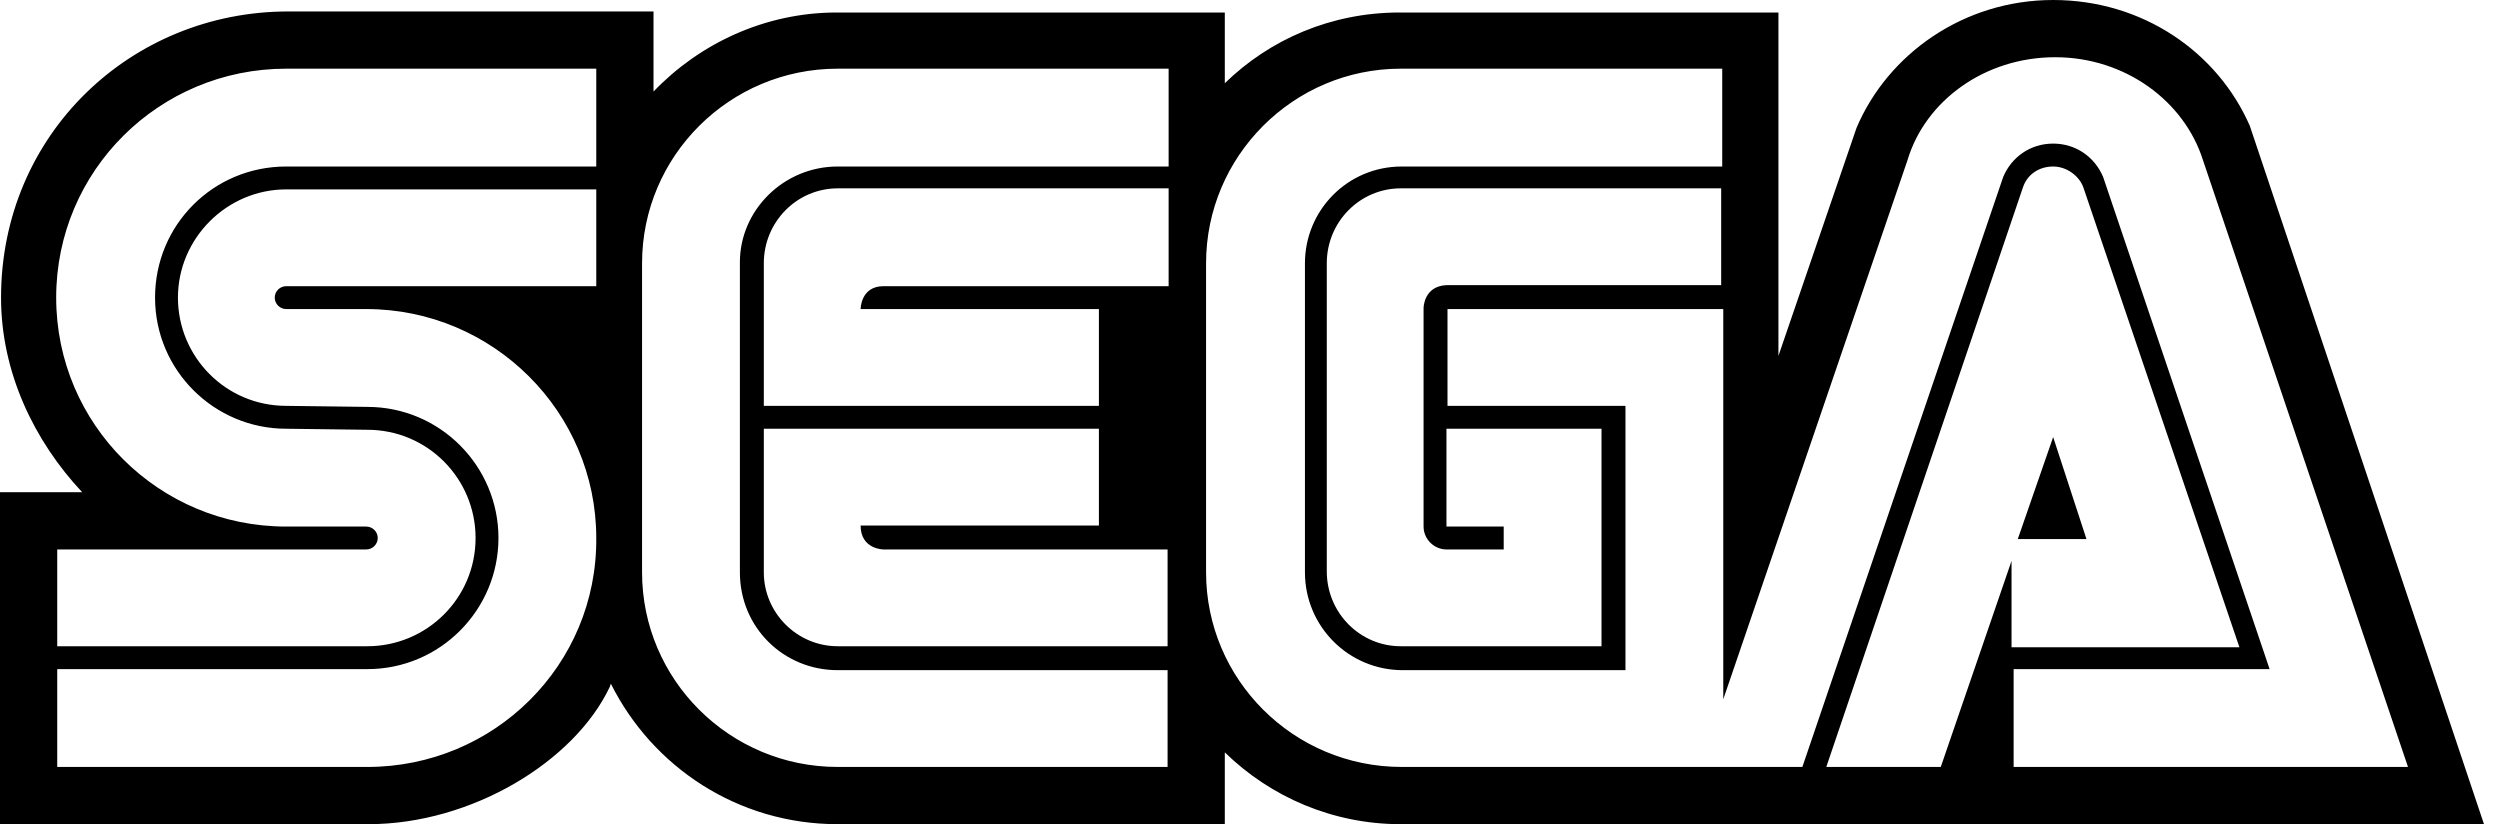 <svg width="91" height="30" viewBox="0 0 91 30" fill="none" xmlns="http://www.w3.org/2000/svg">
<g clip-path="url(#clip0)">
<path d="M73.182 24.356H82.614L76.553 6.439C76.25 5.72 75.568 5.227 74.735 5.227C73.901 5.227 73.22 5.72 72.917 6.439L65.606 27.917H62.689H51.023C47.083 27.917 43.901 24.735 43.901 20.833V9.583C43.901 5.682 47.083 2.5 50.985 2.5H62.689V6.061H51.023C49.053 6.061 47.5 7.652 47.5 9.583V20.833C47.5 22.803 49.091 24.394 51.061 24.394H59.167V14.773H52.689V11.25H62.727V25.454L69.432 5.833C70.076 3.674 72.235 2.083 74.811 2.083C77.349 2.083 79.508 3.674 80.189 5.833L87.651 27.917H73.296V24.356H73.182ZM70.644 27.917H66.477L73.636 6.818C73.788 6.364 74.204 6.061 74.735 6.061C75.227 6.061 75.682 6.402 75.833 6.818L81.515 23.561H73.22V20.417L70.644 27.917ZM42.538 6.061H30.492C28.523 6.061 26.932 7.652 26.932 9.545V20.833C26.932 22.841 28.523 24.394 30.492 24.394H42.5V27.917H30.492C26.553 27.917 23.371 24.735 23.371 20.833V9.583C23.371 5.682 26.553 2.5 30.492 2.5H42.538V6.061ZM32.159 20H42.5V23.523H30.492C29.015 23.523 27.803 22.311 27.803 20.833V15.606H40V19.129H31.326C31.326 20 32.159 20 32.159 20ZM42.538 10.417H32.159C31.326 10.417 31.326 11.25 31.326 11.25H40V14.773H27.803V9.583C27.803 8.068 29.015 6.856 30.492 6.856H42.538V10.417ZM51.818 19.167C51.818 19.621 52.197 20 52.651 20H54.735V19.167H52.651V15.606H58.295V23.523H50.985C49.508 23.523 48.295 22.311 48.295 20.796V9.583C48.295 8.068 49.508 6.856 50.985 6.856H62.651V10.379H52.651C51.818 10.417 51.818 11.212 51.818 11.212V19.167ZM13.371 27.917H2.083V24.356H13.371C16.023 24.356 18.144 22.197 18.144 19.583C18.144 16.97 16.023 14.811 13.371 14.811L10.417 14.773C8.22 14.773 6.477 12.992 6.477 10.833C6.477 8.674 8.258 6.894 10.417 6.894H21.704V10.417H10.417C10.189 10.417 10 10.606 10 10.833C10 11.061 10.189 11.25 10.417 11.25H13.333C17.954 11.25 21.704 15 21.704 19.583C21.742 24.204 17.992 27.917 13.371 27.917ZM13.333 20C13.561 20 13.75 19.811 13.75 19.583C13.75 19.356 13.561 19.167 13.333 19.167H10.417C5.795 19.167 2.045 15.454 2.045 10.833C2.045 6.212 5.795 2.5 10.417 2.5H21.704V6.061H10.417C7.765 6.061 5.644 8.182 5.644 10.833C5.644 13.485 7.803 15.606 10.417 15.606L13.371 15.644C15.568 15.644 17.311 17.424 17.311 19.583C17.311 21.78 15.53 23.523 13.371 23.523H2.083V20H13.333ZM81.894 4.583C80.72 1.894 77.992 0 74.735 0C71.477 0 68.712 1.97 67.576 4.659L64.735 12.954V0.455H50.947C48.447 0.455 46.212 1.439 44.583 3.03V0.455H30.454C27.841 0.455 25.454 1.591 23.788 3.333V0.417H10.492C4.773 0.417 0.038 4.886 0.038 10.833C0.038 13.561 1.25 16.061 2.992 17.917H0V30H13.409C17.159 30 20.909 27.727 22.197 25L22.235 24.886C23.75 27.917 26.856 30 30.492 30H44.583V27.386C46.25 29.015 48.523 30 50.985 30H90.417L81.894 4.583Z" fill="black"/>
<path d="M73.447 19.622H75.947L74.735 15.91L73.447 19.622Z" fill="black"/>
</g>
<defs>
<clipPath id="clip0">
<rect width="90.417" height="30" fill="white"/>
</clipPath>
</defs>
</svg>
